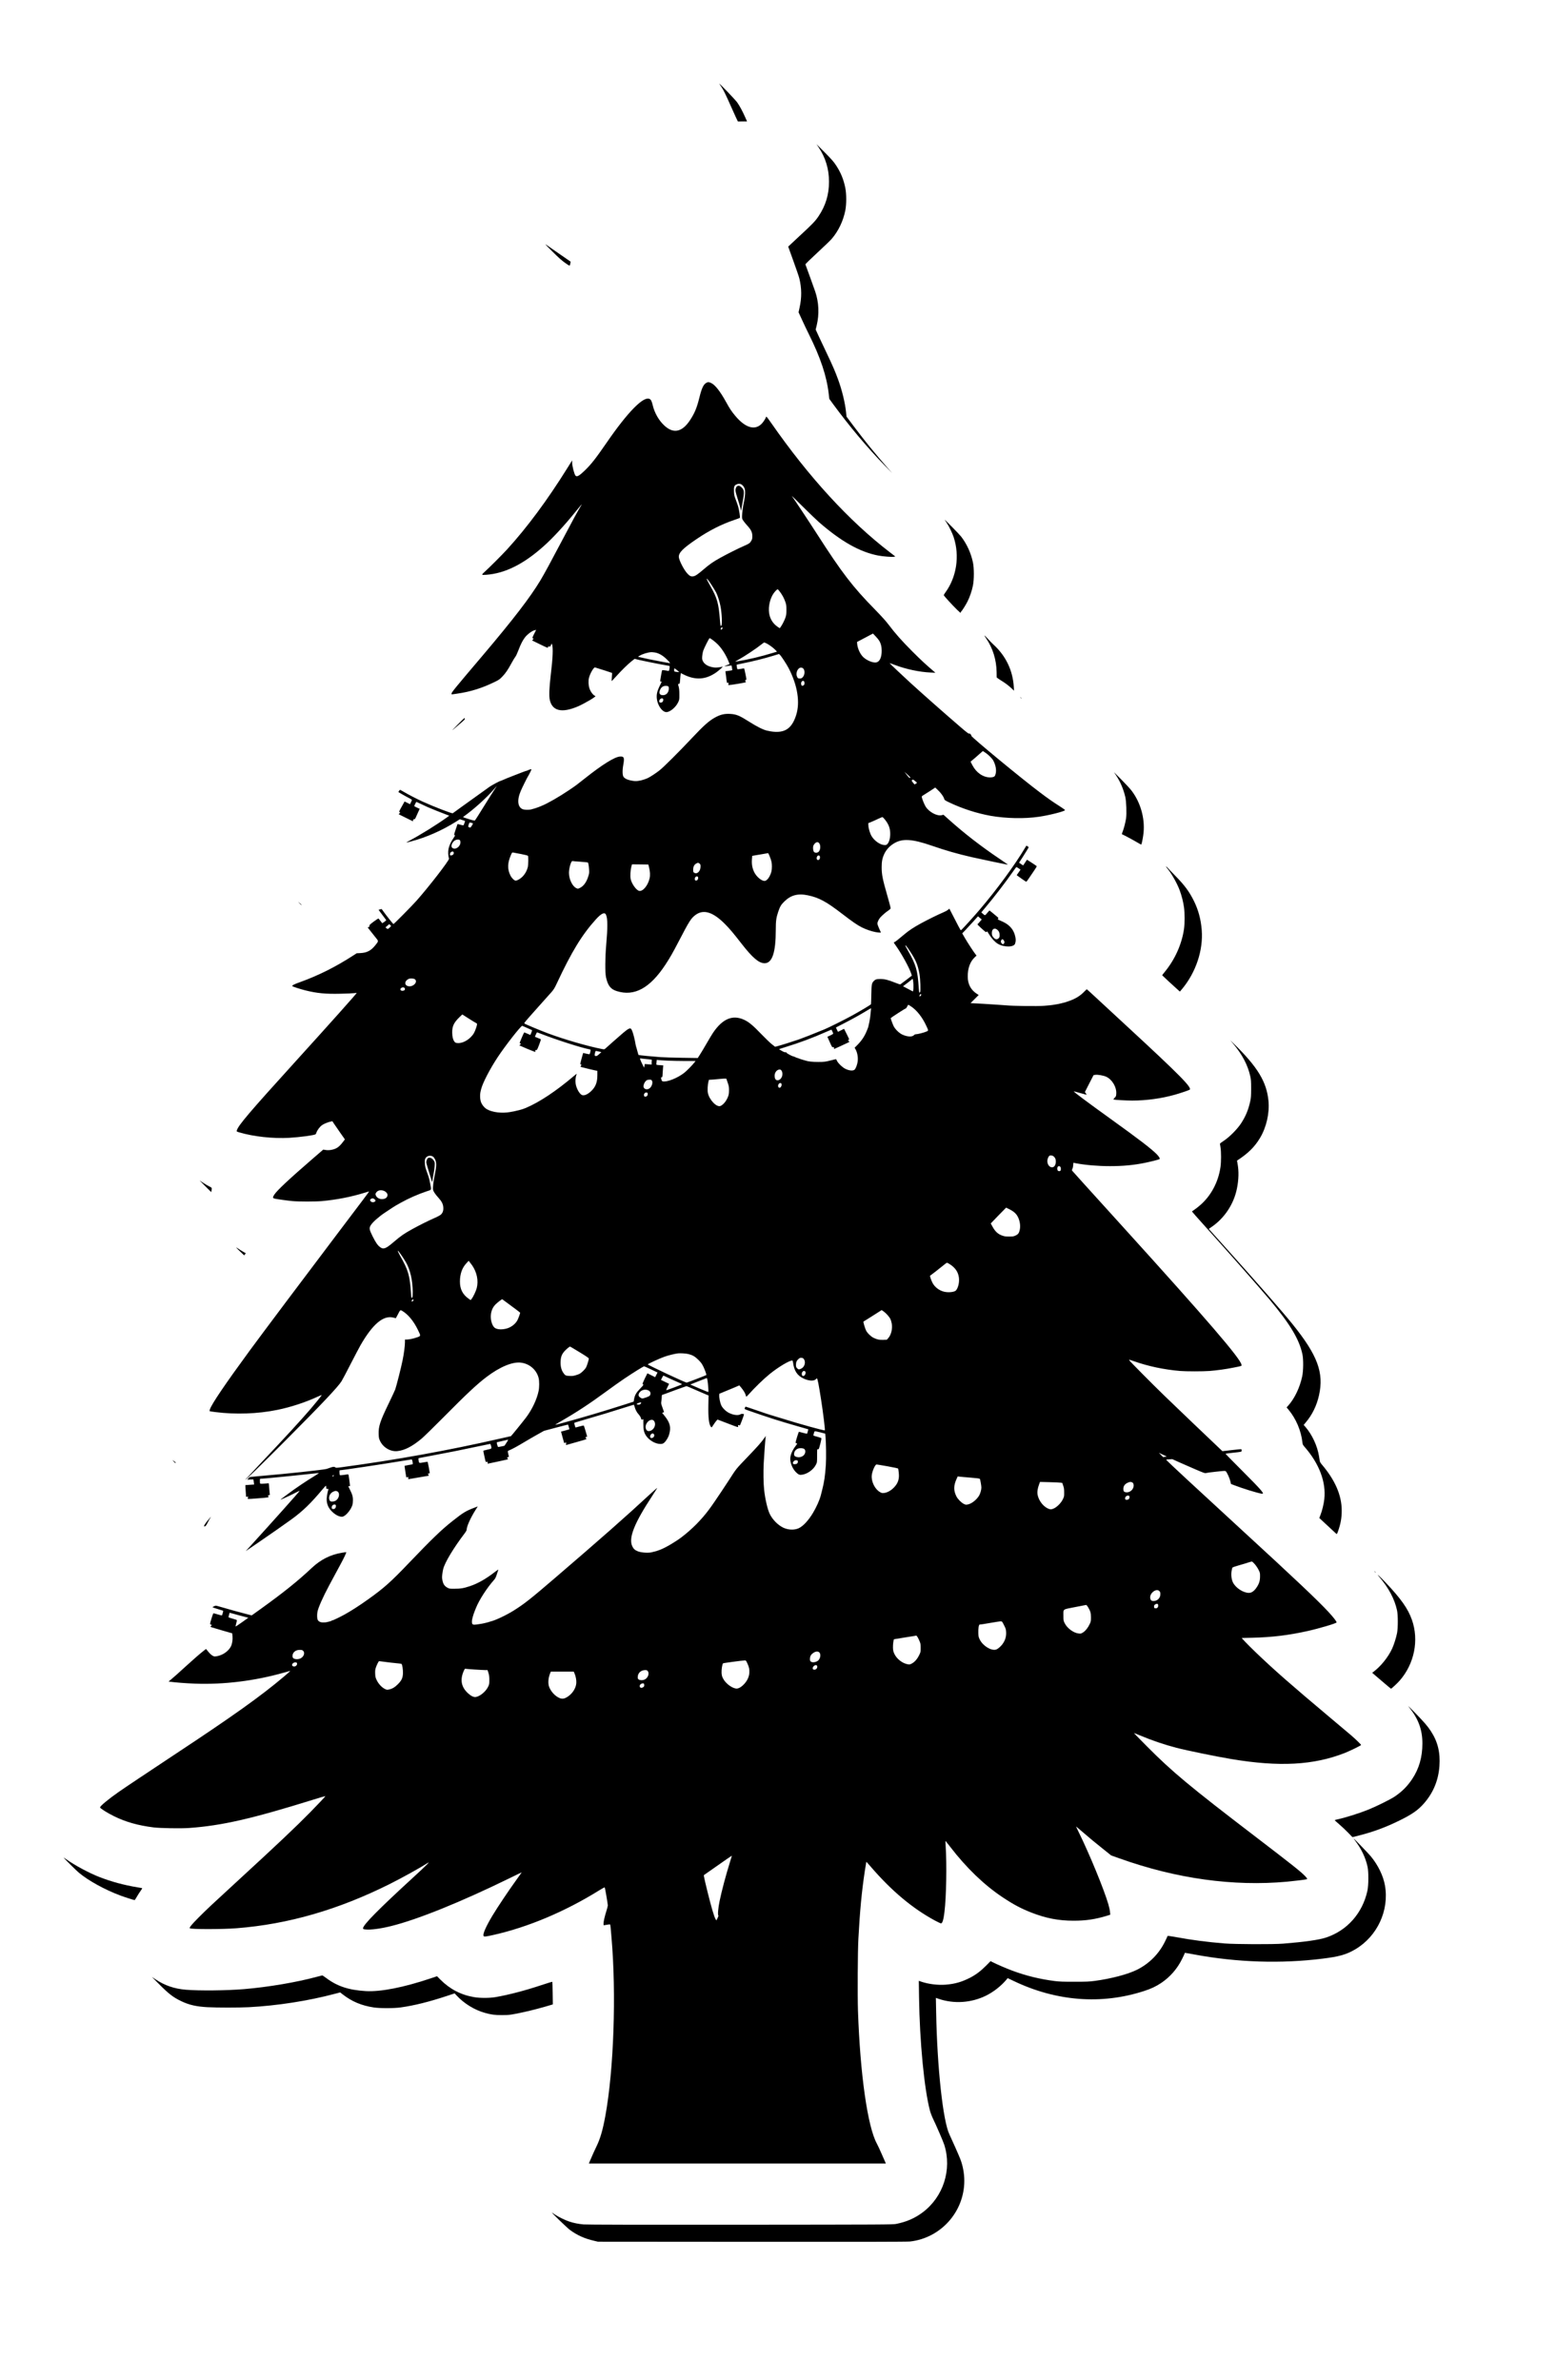 <?xml version="1.0" standalone="no"?>
<!DOCTYPE svg PUBLIC "-//W3C//DTD SVG 20010904//EN"
 "http://www.w3.org/TR/2001/REC-SVG-20010904/DTD/svg10.dtd">
<svg version="1.0" xmlns="http://www.w3.org/2000/svg"
 width="4014pt" height="6135pt" viewBox="0 0 4014 6135"
 preserveAspectRatio="xMidYMid meet">

<g transform="translate(0,6135) scale(0.1,-0.1)"
fill="#000000" stroke="none">
<path d="M18545 59190 c5 -8 24 -37 43 -65 64 -95 108 -182 268 -543 88 -200
164 -363 167 -363 4 1 59 1 122 1 l114 0 -50 113 c-73 163 -141 288 -206 380
-50 69 -481 519 -458 477z"/>
<path d="M21106 57550 c178 -265 266 -559 266 -885 0 -330 -86 -614 -268 -887
-85 -128 -170 -216 -505 -524 -153 -142 -279 -259 -279 -261 0 -2 60 -169 134
-371 73 -202 143 -405 154 -452 61 -253 63 -492 5 -751 l-26 -119 93 -202 c51
-112 126 -269 167 -351 307 -616 464 -1087 518 -1551 l15 -128 92 -127 c419
-572 907 -1153 1342 -1596 l187 -190 -137 155 c-293 333 -567 670 -851 1048
l-190 253 -12 117 c-25 244 -106 574 -210 855 -74 200 -138 349 -278 642 -69
143 -163 343 -210 445 l-85 185 26 105 c70 290 57 597 -38 875 -25 75 -221
618 -253 701 -2 6 135 140 305 297 170 157 338 318 372 358 174 202 297 459
352 732 32 161 32 424 0 585 -45 221 -119 401 -244 589 -57 86 -115 151 -285
323 l-214 215 57 -85z"/>
<path d="M14240 54867 c163 -162 243 -233 330 -294 125 -88 121 -88 134 -8 l7
40 -268 185 c-147 102 -301 209 -343 238 -68 49 -55 33 140 -161z"/>
<path d="M18210 51482 c-73 -39 -120 -137 -180 -382 -66 -266 -121 -398 -240
-580 -208 -315 -434 -359 -672 -131 -137 130 -244 320 -289 510 -27 111 -45
148 -82 167 -154 80 -560 -331 -1107 -1126 -289 -419 -397 -556 -567 -721
-138 -134 -202 -170 -236 -130 -33 37 -87 248 -87 340 l0 54 -125 -201 c-515
-826 -1041 -1535 -1555 -2097 -132 -144 -461 -473 -584 -583 -81 -73 -77 -78
54 -68 480 36 957 273 1472 733 237 211 535 533 820 885 146 181 184 224 156
178 -106 -175 -234 -411 -523 -960 -260 -494 -436 -819 -533 -980 -263 -438
-698 -1004 -1490 -1939 -736 -867 -802 -949 -802 -983 0 -22 -14 -22 155 3
338 49 635 142 960 301 107 52 128 67 194 136 86 89 144 175 243 357 39 71 82
142 95 156 14 15 49 91 79 170 61 160 106 247 167 328 65 84 187 173 256 187
l33 7 -52 -103 c-40 -80 -49 -105 -38 -111 7 -5 17 -9 22 -9 5 0 -1 -11 -14
-25 l-23 -24 204 -100 c200 -97 204 -99 207 -74 3 21 7 23 31 18 25 -5 29 -2
45 37 17 42 18 43 27 18 32 -79 21 -353 -32 -785 -39 -327 -48 -544 -25 -647
63 -284 306 -343 712 -173 175 74 496 263 463 273 -54 17 -121 104 -153 197
-26 77 -32 198 -12 273 29 113 124 277 156 267 127 -38 436 -137 439 -141 2
-2 0 -51 -5 -109 -5 -58 -7 -104 -4 -103 3 2 53 55 110 118 147 163 308 320
401 394 l80 63 97 -24 c115 -28 604 -126 713 -143 42 -7 82 -15 88 -19 8 -5 8
-24 0 -69 -10 -56 -13 -61 -33 -57 -75 16 -150 25 -156 18 -6 -7 -50 -253 -50
-280 0 -7 9 -13 21 -13 11 0 19 -3 17 -7 -100 -196 -128 -279 -128 -378 0
-205 146 -423 269 -400 98 18 228 133 284 252 31 66 32 71 31 203 0 94 -5 154
-17 196 -21 76 -21 74 2 74 24 0 28 13 36 125 3 50 9 104 12 122 l5 32 72 -36
c302 -152 573 -135 842 55 78 56 189 157 161 148 -51 -16 -157 -28 -206 -23
-146 16 -254 74 -298 160 -23 46 -25 59 -20 132 3 44 15 107 26 140 26 76 152
325 164 325 24 0 152 -98 218 -167 111 -116 212 -280 278 -450 l20 -52 -77
-30 c-82 -33 -81 -33 63 -12 33 5 61 8 63 7 5 -5 23 -118 19 -122 -2 -3 -43
-10 -91 -16 l-86 -12 5 -30 c3 -17 9 -69 15 -116 20 -161 18 -158 45 -152 23
4 24 2 15 -27 -6 -23 -5 -31 4 -31 59 0 433 63 445 75 2 3 -1 11 -7 17 -18 18
-15 35 7 41 18 4 18 10 -10 147 -16 79 -31 146 -34 149 -3 2 -42 -2 -88 -11
-54 -10 -84 -12 -88 -6 -8 12 -22 109 -17 114 2 2 84 19 182 39 222 44 519
118 740 185 l169 51 25 -23 c35 -33 172 -242 225 -345 230 -446 298 -882 190
-1213 -113 -349 -298 -467 -648 -414 -16 3 -37 7 -45 9 -8 2 -28 7 -45 9 -95
17 -263 99 -468 230 -252 160 -331 193 -489 203 -144 9 -252 -15 -386 -88
-159 -85 -298 -209 -613 -544 -315 -336 -718 -738 -825 -822 -98 -77 -246
-174 -309 -202 -51 -23 -139 -52 -170 -58 -16 -2 -50 -8 -75 -13 -53 -10 -110
-6 -205 15 -81 18 -139 48 -169 88 -31 42 -34 169 -6 320 32 177 17 213 -88
205 -138 -10 -459 -210 -902 -562 -226 -179 -218 -174 -410 -304 -258 -174
-563 -349 -710 -406 -25 -10 -58 -24 -75 -31 -34 -15 -152 -52 -199 -62 -56
-11 -160 -9 -201 4 -139 47 -163 232 -60 473 35 83 170 355 185 375 18 24 90
167 90 180 0 11 -9 10 -50 -4 -28 -10 -53 -21 -57 -24 -3 -4 -12 -7 -20 -7
-14 0 -79 -24 -353 -132 -164 -64 -187 -73 -262 -107 -26 -11 -50 -21 -53 -21
-20 0 -224 -109 -288 -154 -129 -91 -447 -319 -698 -501 -129 -95 -240 -175
-247 -179 -19 -12 -505 176 -777 301 -163 75 -375 185 -491 254 -45 27 -86 49
-91 49 -5 0 -16 -13 -26 -29 l-17 -29 112 -65 c62 -35 141 -79 176 -96 34 -17
62 -36 62 -41 0 -6 -11 -33 -25 -60 l-25 -50 -70 35 -69 35 -24 -43 c-68 -118
-117 -210 -117 -217 0 -4 7 -11 16 -14 15 -6 14 -9 -6 -31 l-22 -24 183 -91
184 -91 5 28 c4 21 10 27 26 25 17 -2 26 9 47 55 14 32 41 93 61 136 l36 78
-70 31 c-38 17 -70 35 -70 40 0 10 49 108 54 108 2 0 57 -25 122 -56 65 -30
142 -66 171 -80 53 -25 406 -166 502 -201 l53 -20 -48 -35 c-284 -204 -705
-465 -996 -618 -37 -19 -65 -36 -63 -38 2 -2 57 11 122 28 398 106 798 282
1161 511 l97 61 68 -22 c37 -11 67 -22 67 -24 0 -10 -34 -103 -40 -109 -4 -5
-40 1 -80 13 -39 12 -73 20 -75 18 -1 -2 -23 -65 -48 -142 -43 -130 -45 -138
-27 -143 17 -5 14 -13 -32 -81 -129 -191 -161 -342 -113 -527 11 -40 -522
-729 -839 -1085 -126 -142 -580 -600 -593 -600 -9 1 -170 203 -252 316 l-52
72 -39 -10 -40 -10 37 -52 c20 -28 66 -89 101 -135 35 -45 62 -84 60 -85 -2
-1 -25 -19 -51 -40 -27 -21 -52 -35 -56 -30 -4 5 -24 32 -46 59 -21 28 -42 54
-46 58 -4 5 -59 -31 -124 -79 -100 -75 -116 -91 -111 -110 5 -18 1 -24 -20
-31 l-26 -9 58 -74 c32 -41 93 -119 137 -173 93 -113 93 -101 -2 -219 -107
-133 -211 -187 -376 -196 l-100 -5 -85 -55 c-452 -293 -894 -515 -1370 -687
-167 -60 -221 -88 -202 -107 14 -13 213 -77 333 -107 302 -75 520 -96 908 -87
157 3 315 10 351 15 36 5 66 8 67 7 8 -7 -697 -796 -1578 -1767 -1197 -1319
-1483 -1655 -1514 -1781 -7 -26 -5 -27 65 -48 365 -109 873 -164 1290 -140
262 15 645 66 676 91 6 5 16 26 23 47 20 58 82 143 137 184 48 37 149 79 231
97 l42 9 37 -57 c20 -31 93 -136 161 -234 l125 -178 -58 -75 c-96 -126 -168
-173 -301 -196 -50 -8 -90 -9 -136 -2 l-64 10 -294 -254 c-585 -506 -895 -796
-967 -906 -47 -72 -44 -92 16 -105 78 -16 317 -49 452 -62 159 -15 597 -15
760 0 380 35 746 106 1099 215 63 20 116 34 117 33 3 -3 -158 -218 -835 -1112
-767 -1013 -1961 -2604 -2247 -2995 -626 -854 -974 -1367 -1021 -1506 -8 -25
-13 -47 -10 -50 3 -3 72 -14 153 -24 520 -66 1086 -46 1589 56 355 72 734 197
1058 347 68 32 94 41 88 29 -13 -24 -178 -228 -285 -352 -265 -307 -628 -703
-1215 -1324 -223 -236 -424 -450 -446 -475 -123 -141 384 351 1015 986 937
940 1357 1385 1446 1530 26 43 134 247 239 453 106 206 218 420 250 475 314
545 589 776 844 711 34 -9 64 -16 66 -16 1 0 24 42 50 93 64 126 64 126 117
94 151 -90 295 -265 404 -492 75 -155 75 -152 -17 -186 -91 -33 -211 -59 -274
-59 l-45 0 0 -68 c0 -95 -25 -291 -61 -467 -35 -176 -160 -669 -190 -752 -12
-32 -88 -195 -169 -363 -221 -455 -265 -591 -258 -791 4 -92 8 -113 36 -172
79 -169 269 -282 445 -263 190 20 383 119 627 322 58 49 305 290 550 537 616
622 875 864 1125 1054 343 259 662 392 879 368 223 -25 405 -179 461 -391 21
-77 21 -247 0 -343 -46 -218 -167 -473 -322 -680 -69 -92 -384 -481 -390 -481
-2 0 -140 -31 -306 -69 -1299 -298 -2687 -548 -4050 -731 -142 -19 -159 -19
-173 -5 -21 20 -58 19 -124 -6 -30 -11 -75 -26 -100 -34 -76 -23 -1044 -127
-1680 -180 -167 -14 -307 -29 -310 -33 -3 -4 -16 -20 -30 -36 l-25 -29 78 5
c43 3 79 2 81 -1 2 -3 6 -33 10 -67 l7 -61 -113 -7 c-61 -4 -112 -8 -113 -9
-1 -1 4 -69 9 -152 l11 -150 28 3 c30 4 31 3 17 -32 -12 -32 -21 -31 237 -11
303 24 304 24 293 45 -16 30 -12 40 16 40 19 0 24 4 21 18 -3 9 -8 60 -12 112
-3 52 -8 113 -11 135 l-6 41 -100 -9 c-55 -5 -106 -6 -114 -3 -10 4 -14 23
-14 66 0 33 2 60 5 60 59 0 849 77 1238 121 148 16 273 29 278 27 4 -2 -47
-36 -114 -77 -206 -124 -483 -311 -677 -456 -210 -156 -215 -160 -180 -147 63
24 304 138 388 183 51 27 90 43 85 35 -17 -31 -716 -813 -1248 -1397 l-140
-153 110 75 c61 42 169 116 240 164 290 198 632 437 835 584 282 205 494 409
798 773 44 53 83 94 86 90 3 -3 6 -23 6 -44 0 -36 2 -38 31 -38 26 0 30 -3 24
-17 -15 -41 -35 -143 -41 -213 -8 -88 12 -179 53 -250 63 -107 190 -209 289
-231 47 -11 59 -10 94 6 61 27 153 132 197 222 33 69 38 89 41 169 5 106 -11
165 -78 298 -22 43 -40 80 -40 82 0 1 10 4 23 6 l22 3 -19 152 c-19 143 -21
152 -41 148 -54 -11 -197 -27 -201 -22 -12 12 -17 127 -5 127 54 0 1105 157
1573 235 147 25 273 45 280 45 18 0 40 -120 24 -126 -6 -2 -54 -11 -106 -19
-52 -9 -97 -18 -99 -20 -2 -3 7 -70 20 -151 l23 -146 29 5 c27 4 29 2 23 -25
-3 -15 -2 -28 2 -28 4 0 122 20 262 45 140 25 258 45 263 45 4 0 1 10 -8 23
-17 26 -12 37 17 37 10 0 18 3 18 8 0 18 -50 286 -54 290 -3 2 -45 -3 -93 -12
-134 -24 -129 -26 -140 44 -9 57 -8 61 11 65 12 3 167 32 346 66 398 74 780
150 1175 235 164 35 304 64 311 64 6 0 17 -20 23 -44 20 -81 22 -79 -90 -103
-56 -13 -104 -25 -106 -27 -5 -4 11 -85 42 -223 16 -71 17 -72 45 -67 25 6 27
4 23 -20 -3 -14 -1 -26 3 -26 5 0 125 25 266 56 l257 57 -15 22 c-16 24 -10
35 18 35 22 0 22 -1 3 75 -20 83 -20 83 28 102 70 28 203 100 382 208 94 56
247 145 340 197 l170 95 309 82 c169 45 309 81 311 79 5 -6 36 -120 33 -123
-2 -1 -50 -15 -108 -30 l-106 -28 39 -146 c22 -80 40 -147 42 -149 1 -1 14 2
29 8 27 10 27 10 20 -27 -6 -31 -4 -35 9 -30 9 3 126 36 259 73 134 37 247 71
252 75 6 5 2 17 -9 29 -17 19 -17 20 8 29 l25 10 -40 138 c-22 76 -44 141 -47
145 -4 4 -54 -6 -111 -22 -57 -16 -104 -29 -105 -27 -1 1 -9 28 -18 60 -16 57
-16 58 6 67 12 5 140 43 284 85 315 90 672 199 989 300 128 41 237 75 242 75
5 0 15 -21 21 -47 20 -78 57 -149 104 -200 24 -26 50 -66 57 -88 17 -55 18
-55 43 -46 l23 9 0 -127 c0 -143 16 -215 66 -294 78 -122 242 -218 371 -218
48 0 65 5 94 27 49 37 110 136 133 214 54 187 26 304 -117 483 l-63 77 25 10
25 9 -40 113 c-38 105 -40 115 -30 167 5 30 10 79 10 108 0 53 4 60 42 67 7 2
27 8 43 15 69 28 544 201 553 201 5 0 110 -44 233 -98 123 -54 249 -109 280
-121 l56 -22 -5 -248 c-6 -323 14 -497 66 -561 17 -22 18 -22 65 52 26 40 60
87 76 105 l29 31 243 -93 c317 -121 293 -114 287 -76 -4 28 -2 31 16 25 12 -3
25 -7 29 -8 8 -1 107 263 107 284 0 16 -63 20 -87 5 -59 -39 -194 -22 -307 38
-78 41 -162 125 -193 194 -28 60 -56 204 -51 260 l3 36 210 87 c116 47 231 96
257 108 l48 21 44 -52 c56 -67 103 -140 116 -186 7 -20 13 -42 16 -50 3 -8 22
7 51 40 165 186 402 416 562 545 217 175 499 344 575 344 10 0 16 -17 21 -52
27 -213 108 -336 269 -412 132 -63 268 -72 317 -20 12 13 25 24 29 24 16 0 48
-161 109 -555 53 -340 105 -770 96 -785 -9 -15 -666 167 -1102 305 -166 52
-307 95 -312 95 -6 0 -147 47 -314 105 -167 58 -308 105 -313 105 -5 0 -15
-14 -21 -31 -13 -34 -22 -29 127 -81 498 -174 778 -263 1235 -393 148 -42 270
-77 272 -78 3 -4 -25 -108 -31 -114 -2 -2 -49 7 -103 22 -54 15 -102 28 -106
28 -8 2 -86 -251 -87 -279 0 -7 11 -15 25 -18 24 -6 24 -6 -26 -72 -99 -132
-147 -263 -134 -367 14 -115 73 -237 151 -312 61 -60 92 -71 165 -57 137 25
283 134 344 257 30 60 30 61 30 231 0 169 0 170 21 166 19 -3 24 3 37 50 38
130 59 230 51 238 -5 4 -51 20 -103 34 -51 14 -96 27 -98 30 -9 9 19 107 32
112 7 3 71 -10 142 -28 l128 -34 7 -74 c15 -179 20 -552 9 -728 -18 -278 -43
-451 -97 -657 -14 -55 -29 -113 -33 -130 -32 -125 -115 -310 -207 -462 -116
-191 -249 -333 -361 -386 -116 -54 -277 -47 -407 17 -136 68 -270 205 -340
348 -58 117 -119 378 -146 623 -18 163 -23 465 -11 685 12 213 35 545 47 650
l6 55 -50 -70 c-68 -97 -172 -214 -413 -465 -315 -329 -289 -297 -484 -600
-63 -99 -308 -466 -370 -555 -81 -118 -88 -127 -149 -210 -193 -260 -437 -506
-705 -710 -165 -125 -421 -275 -556 -325 -71 -27 -117 -42 -142 -46 -15 -2
-35 -7 -43 -10 -83 -31 -282 -22 -383 16 -76 29 -114 63 -146 130 -101 214 47
589 514 1300 66 102 124 193 128 203 3 9 -82 -65 -191 -165 -601 -558 -1269
-1146 -2439 -2150 -625 -537 -798 -674 -1068 -843 -190 -119 -479 -256 -594
-281 -14 -3 -28 -7 -33 -10 -10 -7 -160 -44 -203 -50 -126 -20 -154 -24 -186
-24 -50 0 -64 20 -63 89 1 48 38 180 74 266 4 11 18 45 30 75 83 207 284 519
465 722 33 37 49 68 74 148 18 56 35 108 38 117 3 8 -34 -16 -83 -54 -229
-179 -446 -303 -649 -370 -167 -55 -238 -67 -410 -67 -116 0 -123 1 -175 30
-85 48 -118 112 -134 256 -3 27 16 169 30 223 43 170 264 538 552 918 29 37
52 78 52 90 0 85 96 301 223 504 l64 101 -66 -25 c-241 -91 -302 -127 -586
-352 -284 -224 -526 -457 -1118 -1076 -471 -493 -643 -647 -1052 -939 -225
-161 -446 -303 -611 -394 -128 -70 -298 -152 -317 -152 -7 0 -17 -4 -22 -9 -9
-9 -34 -16 -125 -37 -14 -4 -53 -6 -87 -6 -72 -1 -120 22 -143 68 -16 32 -19
132 -6 204 18 103 142 384 301 680 31 58 77 143 102 190 25 47 60 112 78 145
18 33 66 123 108 200 91 167 161 315 153 322 -3 3 -51 -2 -106 -12 -302 -50
-551 -175 -784 -394 -360 -339 -734 -638 -1314 -1055 l-233 -167 -157 41
c-186 48 -436 117 -619 171 -72 22 -139 39 -147 39 -19 0 -86 -31 -86 -40 0
-4 59 -24 131 -46 71 -21 134 -41 140 -44 5 -4 3 -26 -7 -56 -9 -27 -17 -54
-19 -61 -3 -8 -37 -1 -112 22 -59 19 -111 31 -114 27 -4 -4 -26 -67 -49 -141
-42 -136 -42 -150 -2 -151 18 0 15 -14 -9 -36 -20 -18 -20 -18 28 -35 26 -9
154 -47 284 -84 l236 -68 7 -71 c8 -98 -7 -196 -40 -264 -59 -122 -211 -229
-360 -254 -69 -11 -72 -11 -117 15 -41 24 -83 67 -145 147 l-20 24 -55 -42
c-92 -71 -283 -237 -462 -401 -197 -181 -318 -288 -394 -351 l-55 -45 48 -7
c127 -18 414 -40 635 -48 744 -27 1534 70 2280 281 95 28 175 48 177 47 1 -2
-74 -69 -169 -149 -594 -502 -1306 -1010 -2788 -1989 -735 -486 -1320 -877
-1474 -985 -273 -192 -475 -361 -475 -396 0 -23 186 -141 355 -224 304 -150
620 -240 1025 -291 171 -21 701 -30 912 -15 850 61 1612 235 3216 734 166 52
302 92 302 89 0 -9 -177 -198 -390 -415 -360 -367 -865 -845 -1820 -1722 -726
-667 -842 -775 -1065 -999 -175 -176 -239 -255 -222 -272 28 -28 841 -28 1205
1 1333 104 2620 476 3952 1141 316 158 795 424 979 543 75 49 -36 -62 -367
-366 -898 -823 -1302 -1232 -1302 -1318 0 -21 6 -24 57 -31 128 -16 384 17
663 86 685 169 1798 619 3058 1235 171 85 312 152 312 150 0 -2 -66 -95 -147
-207 -188 -259 -480 -696 -606 -906 -162 -270 -247 -460 -233 -518 9 -34 35
-32 266 20 889 201 1841 602 2715 1146 88 55 142 83 146 76 9 -14 79 -428 79
-463 0 -15 -16 -76 -35 -137 -48 -155 -75 -273 -75 -328 0 -27 2 -48 4 -48 2
0 39 7 82 15 55 10 80 12 85 4 3 -6 9 -43 12 -82 4 -40 13 -148 21 -242 128
-1462 60 -3425 -159 -4615 -69 -371 -130 -580 -230 -785 -60 -124 -84 -179
-161 -357 l-33 -78 3828 0 3829 0 -98 224 c-53 123 -113 252 -133 287 -239
434 -432 1785 -488 3429 -13 383 -7 1540 11 1855 38 713 86 1217 165 1742 20
131 38 239 39 241 2 1 53 -55 113 -125 536 -624 1077 -1077 1660 -1392 73 -39
142 -71 153 -71 36 0 65 94 89 295 48 393 62 1227 31 1694 -5 74 -8 136 -7
138 2 1 58 -68 125 -155 416 -541 873 -981 1347 -1297 284 -189 479 -293 754
-400 368 -143 693 -206 1076 -206 316 -1 568 37 864 128 l84 26 -6 71 c-3 39
-22 127 -42 196 -112 384 -484 1290 -764 1860 -39 80 -71 146 -71 148 0 2 62
-50 138 -115 210 -181 358 -305 573 -475 l195 -156 210 -75 c1469 -525 2935
-729 4329 -602 179 17 468 52 498 61 27 8 21 21 -35 81 -110 116 -327 288
-1288 1023 -1685 1288 -2139 1666 -2782 2314 -191 192 -346 351 -345 352 2 2
68 -24 147 -57 320 -134 636 -241 950 -323 255 -67 1034 -227 1415 -290 1237
-207 2120 -159 2925 157 132 52 420 193 420 206 0 11 -139 147 -250 243 -47
40 -283 239 -525 442 -1039 873 -1451 1234 -1935 1697 -113 108 -242 237 -287
286 l-82 90 272 6 c507 12 933 63 1423 172 298 66 743 198 751 222 7 20 -78
131 -210 273 -271 293 -861 851 -2232 2110 -1126 1034 -1904 1756 -1943 1802
-11 14 -2 16 70 20 l81 5 176 -80 c97 -43 285 -126 419 -183 222 -95 246 -104
275 -95 18 6 135 22 262 35 214 23 231 24 248 9 29 -27 96 -172 115 -252 l18
-74 74 -29 c226 -87 583 -198 718 -222 88 -15 3 85 -500 588 -241 241 -437
441 -434 443 2 2 86 13 187 24 240 26 229 23 229 59 0 16 -3 31 -8 33 -4 3
-115 -7 -247 -23 l-240 -28 -45 43 c-204 191 -1214 1157 -1445 1381 -334 324
-899 894 -914 922 -9 17 8 13 117 -25 375 -132 777 -217 1192 -253 150 -13
601 -13 766 0 195 16 420 47 614 86 227 45 213 40 206 76 -33 167 -876 1147
-3025 3518 -1038 1145 -1326 1464 -1338 1480 -10 14 -9 24 4 51 10 19 19 61
21 95 l4 61 70 -14 c247 -46 564 -73 874 -73 337 0 616 26 907 86 152 31 359
84 371 95 16 14 -15 67 -71 124 -135 138 -459 387 -1173 900 -599 431 -976
712 -967 721 2 3 75 -16 161 -41 87 -25 162 -45 167 -45 6 0 -2 15 -16 34
l-26 35 111 218 112 218 45 8 c58 10 210 -16 280 -48 153 -69 271 -266 261
-435 -3 -65 -6 -72 -43 -110 -28 -28 -34 -41 -24 -44 27 -9 333 -26 478 -26
365 0 753 53 1101 151 141 40 352 111 379 128 74 47 -247 373 -1604 1626 -297
274 -652 603 -788 729 -136 127 -252 232 -256 234 -5 2 -37 -27 -72 -64 -97
-101 -213 -174 -369 -231 -72 -27 -144 -49 -172 -54 -4 0 -31 -7 -60 -15 -29
-8 -82 -19 -118 -24 -36 -5 -76 -12 -90 -15 -30 -5 -105 -13 -220 -22 -173
-14 -803 -6 -985 12 -22 2 -85 6 -140 10 -55 3 -120 7 -145 10 -85 7 -211 15
-313 20 -56 2 -150 7 -209 11 l-107 6 106 105 105 105 -33 20 c-165 100 -250
253 -250 453 -1 218 62 390 185 503 l42 39 -23 29 c-45 55 -211 309 -278 426
l-68 118 79 82 c44 46 135 145 203 220 l124 138 48 -41 49 -41 -51 -59 c-28
-33 -55 -61 -60 -64 -4 -3 36 -45 89 -93 134 -120 129 -117 147 -102 9 7 17
11 18 9 2 -2 25 -39 52 -83 60 -98 147 -191 217 -233 156 -95 417 -94 447 1
20 64 22 103 7 176 -37 178 -137 301 -316 387 -58 28 -113 53 -123 56 -15 6
-15 10 -5 26 10 17 8 23 -18 44 -141 118 -200 167 -204 167 -3 0 -29 -29 -59
-65 -58 -70 -56 -70 -115 -17 l-37 33 98 117 c228 269 550 690 718 934 44 65
84 117 88 118 4 0 30 -15 57 -33 l50 -34 -49 -71 -50 -72 32 -23 c86 -64 208
-147 215 -147 4 1 25 26 46 58 21 31 81 119 133 195 52 75 93 142 91 147 -2 6
-59 46 -128 90 l-124 79 -49 -74 -49 -74 -53 35 -53 36 82 126 c90 139 166
264 166 275 0 3 -14 13 -30 22 l-30 16 -28 -47 c-263 -444 -736 -1089 -1178
-1606 -136 -160 -423 -477 -463 -513 -28 -24 -7 -56 -181 281 l-135 261 -37
-31 c-20 -17 -74 -46 -120 -65 -118 -49 -397 -186 -573 -282 -191 -104 -316
-187 -430 -284 -156 -132 -234 -193 -255 -200 -25 -8 -28 -2 40 -98 146 -207
336 -552 388 -705 l20 -61 -141 -109 c-78 -60 -148 -112 -155 -116 -6 -4 -67
15 -135 43 -173 70 -273 95 -382 95 -96 0 -130 -11 -172 -56 -49 -52 -55 -87
-60 -343 -2 -132 -6 -245 -8 -251 -4 -14 -279 -178 -500 -299 -186 -102 -596
-307 -705 -351 -294 -121 -518 -209 -655 -258 -158 -55 -461 -150 -561 -176
l-52 -13 -83 65 c-46 36 -165 150 -264 253 -222 232 -331 323 -455 379 -295
134 -553 25 -799 -339 -26 -38 -100 -161 -163 -271 -64 -111 -142 -241 -173
-289 l-56 -88 -407 6 c-224 3 -474 11 -557 17 -194 14 -558 49 -563 55 -2 2
-17 50 -32 107 -15 57 -30 110 -34 118 -3 8 -7 29 -10 45 -17 110 -59 281 -84
340 -51 126 -53 125 -492 -263 -96 -86 -187 -166 -202 -180 -26 -24 -29 -24
-90 -13 -369 72 -972 247 -1403 408 -210 79 -581 235 -597 251 -11 11 8 33
386 457 138 154 280 314 317 355 52 60 79 102 129 210 385 825 653 1264 1014
1663 143 157 228 194 261 113 42 -99 43 -318 4 -766 -29 -330 -32 -719 -6
-839 47 -217 118 -309 277 -359 454 -144 856 75 1256 683 117 178 188 303 340
595 274 528 320 601 436 686 206 151 449 76 758 -235 122 -123 213 -231 423
-501 285 -367 451 -509 597 -510 198 0 290 274 290 861 0 229 11 311 62 463
46 136 73 184 157 266 167 166 351 215 608 161 285 -59 477 -163 888 -480 260
-200 391 -291 505 -347 104 -52 243 -100 347 -120 70 -13 143 -19 143 -10 0 1
-20 46 -45 99 -25 54 -45 111 -45 130 0 41 39 121 83 167 36 39 141 130 164
144 9 5 23 14 32 22 9 7 27 22 40 32 24 19 25 20 12 78 -7 33 -42 158 -76 279
-122 423 -145 540 -145 733 0 151 18 239 72 350 47 97 130 188 227 250 224
145 474 132 1006 -52 343 -119 649 -207 1017 -291 195 -45 913 -195 932 -195
5 0 -89 67 -210 148 -495 334 -905 652 -1315 1018 l-136 122 -41 -11 c-119
-32 -328 78 -417 218 -32 50 -87 184 -99 240 -6 28 -3 32 51 64 32 19 111 70
176 112 l118 78 69 -66 c77 -72 144 -164 161 -223 11 -36 18 -41 138 -98 329
-157 712 -280 1061 -342 395 -69 872 -79 1245 -24 268 39 662 139 672 171 2 6
-58 50 -134 98 -187 119 -295 195 -507 354 -480 360 -1794 1445 -1775 1465 5
6 -2 21 -18 38 -20 21 -30 25 -39 17 -10 -8 -65 34 -231 177 -446 384 -976
853 -1283 1133 -200 183 -540 504 -537 508 2 1 70 -22 151 -53 278 -105 626
-178 903 -190 l128 -6 -45 39 c-208 178 -330 291 -551 512 -270 271 -440 463
-610 688 -73 97 -178 212 -354 393 -575 586 -846 939 -1489 1940 -227 353
-595 908 -650 980 -19 25 104 -93 272 -261 169 -168 359 -351 422 -406 572
-499 1052 -771 1531 -864 121 -23 359 -42 407 -31 l34 7 -143 110 c-1046 802
-2089 1939 -3058 3333 -62 89 -117 162 -121 162 -5 0 -12 -10 -16 -22 -3 -13
-26 -53 -51 -90 -174 -264 -449 -214 -738 133 -98 117 -143 186 -232 348 -152
277 -286 449 -388 497 -60 29 -80 30 -125 6z m900 -2617 c35 -18 73 -67 89
-114 18 -56 13 -182 -13 -304 -32 -147 -56 -321 -56 -406 0 -66 2 -72 44 -129
24 -33 71 -90 105 -126 86 -96 116 -161 116 -256 0 -64 -4 -82 -28 -122 -34
-59 -56 -74 -192 -133 -141 -61 -428 -205 -603 -302 -180 -99 -285 -172 -434
-301 -157 -134 -215 -173 -271 -179 -55 -7 -89 10 -148 74 -89 94 -219 351
-219 431 0 110 108 218 455 454 326 222 648 385 975 495 74 25 139 49 144 54
11 9 -19 207 -44 292 -10 34 -37 112 -60 172 -37 94 -44 124 -48 206 -6 127 6
165 62 190 50 23 88 24 126 4z m-777 -2577 c52 -79 111 -175 130 -213 40 -81
89 -233 111 -350 36 -183 48 -464 23 -500 -8 -10 -17 -14 -20 -8 -4 6 -11 73
-17 149 -33 434 -70 565 -249 882 -50 89 -91 166 -91 172 0 28 25 -2 113 -132z
m1771 -189 c64 -85 110 -170 142 -264 25 -71 28 -94 28 -205 0 -111 -3 -134
-27 -205 -27 -76 -86 -191 -127 -245 l-18 -24 -57 38 c-120 83 -196 206 -217
353 -24 167 24 378 116 508 43 60 89 105 107 105 4 0 28 -28 53 -61z m-1479
-929 c9 -14 -13 -50 -30 -50 -18 0 -19 14 -5 41 12 21 25 25 35 9z m4036 -328
c47 -73 69 -160 69 -266 0 -172 -51 -282 -137 -301 -82 -17 -240 46 -335 133
-84 79 -152 229 -161 356 l-2 38 205 108 205 109 63 -66 c35 -36 77 -86 93
-111z m-2898 -78 c67 -34 170 -110 226 -167 l43 -45 -83 -25 c-349 -106 -624
-171 -984 -233 -19 -3 4 14 64 46 167 91 467 291 621 414 25 20 49 36 53 36 4
0 31 -12 60 -26z m-2878 -234 c89 -14 188 -68 277 -150 43 -39 87 -84 98 -100
18 -25 18 -28 3 -24 -10 2 -106 20 -213 39 -187 34 -483 95 -564 116 l-39 11
41 24 c82 49 215 89 307 93 17 0 57 -4 90 -9z m3824 -414 c47 -50 40 -164 -13
-221 -27 -28 -41 -35 -72 -35 -50 0 -60 7 -79 55 -28 66 0 170 58 210 33 23
80 19 106 -9z m-3199 -91 c0 -2 -89 7 -107 11 -19 4 -23 11 -23 43 0 21 3 40
6 44 4 4 124 -90 124 -98z m3218 -237 c7 -7 12 -29 12 -50 0 -29 -6 -41 -26
-55 -35 -22 -58 -7 -62 40 -5 55 44 97 76 65z m-3498 -134 c20 -23 16 -96 -7
-140 -28 -55 -75 -84 -134 -84 -87 0 -113 59 -66 150 30 61 76 90 142 90 35 0
57 -5 65 -16z m-146 -310 c21 -8 21 -53 0 -82 -20 -29 -80 -31 -89 -3 -8 25
12 67 39 79 26 13 30 14 50 6z m8319 -1396 c82 -55 179 -152 207 -208 63 -123
83 -249 56 -344 -15 -49 -22 -59 -51 -72 -19 -8 -58 -14 -87 -14 -184 1 -359
121 -460 316 l-47 90 67 56 c37 30 107 92 157 137 49 44 91 81 93 81 2 0 31
-19 65 -42z m-1936 -641 c-8 -26 -28 -12 -87 65 l-64 83 77 -69 c43 -38 76
-74 74 -79z m131 -95 c23 -19 42 -37 42 -41 0 -3 -14 -14 -32 -24 l-31 -18
-24 28 c-54 65 -58 72 -37 87 21 16 23 15 82 -32z m-10856 -224 c-38 -57 -162
-254 -276 -438 -114 -184 -213 -341 -220 -347 -9 -10 -41 -4 -154 31 -133 40
-162 52 -151 59 258 180 614 500 799 720 35 42 66 77 67 77 2 0 -27 -46 -65
-102z m10069 -761 c100 -125 139 -228 139 -373 0 -109 -27 -209 -69 -256 -25
-28 -34 -32 -78 -31 -106 1 -260 107 -332 228 -42 69 -81 198 -84 278 l-2 58
80 33 c44 18 123 54 175 79 52 25 102 45 110 44 8 -1 35 -28 61 -60z m-10628
-96 c15 -6 13 -13 -18 -63 -35 -55 -37 -56 -65 -46 -35 12 -36 18 -14 82 16
45 17 47 48 40 17 -4 39 -9 49 -13z m-329 -437 c9 -9 16 -32 16 -56 0 -116
-138 -208 -212 -141 -48 43 5 162 87 199 41 18 90 17 109 -2z m9265 -80 c42
-54 35 -171 -14 -220 -31 -31 -94 -33 -120 -4 -20 22 -30 93 -21 144 4 20 22
51 40 71 42 44 85 48 115 9z m-9421 -246 c2 -17 -4 -34 -17 -47 -12 -12 -34
-21 -51 -21 -27 0 -30 3 -30 30 0 64 91 100 98 38z m1731 -32 c105 -20 177
-39 182 -47 14 -23 10 -238 -6 -299 -23 -88 -70 -171 -131 -234 -57 -58 -138
-106 -181 -106 -34 0 -101 66 -134 132 -83 164 -77 328 17 538 24 54 29 59 53
54 14 -3 104 -20 200 -38z m6409 -48 c49 -120 62 -175 62 -273 0 -103 -16
-171 -63 -258 -33 -62 -74 -103 -113 -113 -74 -19 -223 102 -283 230 -47 98
-65 201 -56 319 l7 95 66 12 c37 6 128 21 202 34 74 13 138 24 142 25 3 1 20
-32 36 -71z m1290 0 c17 -17 15 -68 -5 -90 -35 -39 -80 -7 -67 49 10 45 47 66
72 41z m-6166 -151 c103 -8 190 -16 194 -19 11 -12 24 -84 30 -178 6 -85 4
-104 -20 -180 -45 -147 -119 -250 -212 -296 -55 -27 -55 -27 -94 -9 -104 47
-192 231 -192 398 1 123 56 309 90 301 9 -3 101 -10 204 -17z m3072 -48 c23
-18 26 -28 26 -77 0 -123 -92 -209 -168 -156 -19 13 -22 24 -22 77 0 75 28
131 80 158 44 24 51 24 84 -2z m-1302 -94 c28 -110 33 -209 14 -289 -44 -186
-174 -341 -269 -320 -73 16 -192 181 -218 305 -15 68 -7 224 16 312 l18 67
210 -2 211 -3 18 -70z m1266 -268 c5 -42 -23 -79 -56 -75 -21 2 -28 9 -30 31
-5 42 23 79 56 75 21 -2 28 -9 30 -31z m-7943 -1278 c-48 -50 -63 -54 -92 -27
l-25 23 49 42 48 42 25 -24 24 -25 -29 -31z m15655 -65 c44 -37 60 -75 60
-139 0 -46 -4 -60 -25 -80 -36 -37 -83 -34 -122 8 -44 46 -53 69 -53 130 0
101 69 140 140 81z m150 -254 c10 -5 23 -24 29 -41 9 -26 8 -37 -4 -56 -20
-30 -39 -29 -64 3 -25 32 -26 52 -5 82 17 25 19 26 44 12z m-2391 -315 c142
-215 193 -340 236 -575 22 -123 33 -444 15 -465 -7 -8 -16 -13 -20 -10 -4 2
-10 55 -14 117 -27 447 -70 597 -275 958 -39 68 -71 128 -71 132 0 29 34 -13
129 -157z m-12767 -712 c75 -75 -62 -205 -183 -173 -101 27 -92 136 16 186 44
21 140 13 167 -13z m12846 -132 c2 -64 0 -130 -4 -147 l-9 -31 -128 67 -127
67 115 87 c63 48 118 92 121 98 15 24 27 -31 32 -141z m-13127 -81 c11 -6 19
-21 19 -35 0 -28 -26 -45 -68 -45 -55 0 -68 54 -19 78 29 14 44 14 68 2z
m13329 -184 c0 -7 -9 -21 -19 -30 -26 -24 -38 -3 -16 30 16 24 35 25 35 0z
m-261 -300 c143 -95 283 -271 381 -478 71 -151 70 -144 13 -169 -61 -27 -226
-69 -268 -69 -21 0 -39 -8 -55 -25 -46 -49 -174 -42 -300 17 -85 41 -186 141
-225 223 -27 59 -77 196 -72 201 32 29 365 244 378 244 12 0 27 17 44 50 14
28 28 50 31 50 4 0 36 -20 73 -44z m-1034 -68 c-2 -13 -6 -57 -10 -98 -3 -41
-8 -84 -10 -95 -2 -11 -7 -40 -10 -65 -5 -39 -13 -80 -40 -198 -3 -13 -21 -62
-41 -108 -58 -142 -132 -251 -243 -363 l-69 -69 17 -28 c54 -90 77 -218 61
-334 -11 -76 -50 -179 -79 -203 -42 -37 -145 -26 -246 26 -72 38 -174 135
-205 197 -12 25 -23 46 -25 48 -1 1 -55 -11 -120 -28 -154 -40 -186 -44 -340
-44 -150 0 -264 12 -325 34 -14 5 -52 16 -85 25 -33 9 -74 23 -92 31 -17 8
-35 14 -40 14 -5 0 -28 9 -51 20 -22 11 -45 20 -50 20 -25 0 -162 72 -172 90
-8 15 -17 19 -31 15 -12 -4 -45 8 -94 36 -41 24 -73 44 -71 46 2 2 86 28 186
59 318 96 694 236 1014 379 82 36 150 64 151 63 10 -12 45 -90 45 -101 0 -8
-33 -29 -75 -48 l-75 -34 61 -137 c57 -129 63 -137 85 -132 21 5 24 3 24 -20
0 -14 2 -26 4 -26 5 0 272 122 338 155 l58 29 -21 22 -21 22 21 7 c19 6 17 14
-49 146 l-70 139 -78 -39 -79 -39 -27 55 c-15 30 -26 56 -24 58 2 1 91 47 198
102 222 114 396 211 573 317 67 41 125 75 129 75 4 1 5 -9 3 -21z m-10181
-359 c32 -15 32 -27 1 -123 -39 -119 -72 -175 -145 -247 -104 -102 -246 -161
-350 -145 -36 5 -50 13 -68 40 -36 53 -52 122 -54 226 -3 164 43 261 185 398
l75 72 165 -105 c90 -57 176 -110 191 -116z m1321 -129 c66 -29 122 -54 124
-56 2 -2 -34 -102 -45 -122 -1 -1 -36 13 -79 33 -43 19 -80 34 -81 32 -13 -13
-123 -272 -117 -275 33 -11 37 -21 14 -39 l-24 -19 104 -46 c57 -26 150 -64
207 -86 l102 -40 0 28 c0 23 4 27 23 23 20 -4 27 8 75 133 29 75 49 140 45
144 -4 4 -41 20 -80 35 -40 16 -73 29 -73 30 0 8 50 115 54 115 2 0 57 -21
123 -46 393 -153 1014 -351 1217 -390 20 -3 39 -10 41 -15 6 -9 -14 -100 -25
-112 -4 -5 -43 1 -86 12 -43 11 -79 19 -81 17 -1 -1 -20 -67 -41 -147 -35
-133 -37 -144 -20 -147 22 -4 22 -11 3 -39 -15 -21 -14 -22 22 -32 112 -29
286 -71 341 -82 l62 -12 0 -111 c0 -181 -42 -294 -148 -401 -95 -95 -196 -139
-253 -110 -66 35 -142 174 -159 293 -10 74 -2 170 20 227 5 14 7 25 5 25 -2 0
-35 -26 -72 -58 -457 -388 -884 -672 -1238 -822 -91 -39 -225 -74 -400 -105
-214 -39 -463 -9 -601 71 -64 36 -128 114 -154 186 -28 77 -31 199 -6 293 2 6
6 24 10 40 42 166 226 520 431 830 198 299 601 813 629 802 6 -3 65 -29 131
-57z m1869 -611 l39 -11 -58 -52 c-47 -42 -64 -51 -87 -48 -32 5 -34 18 -17
88 12 46 12 46 48 39 20 -3 54 -11 75 -16z m1209 -190 c112 -10 137 -15 132
-26 -3 -8 -5 -37 -5 -65 l0 -50 -89 7 -88 7 -9 -48 -9 -48 -47 95 c-26 51 -50
107 -54 123 -6 24 -4 27 12 23 11 -3 81 -11 157 -18z m527 -39 c107 -5 316
-10 463 -10 l269 0 -33 -42 c-53 -68 -199 -216 -261 -264 -176 -137 -449 -244
-555 -218 -15 4 -24 18 -32 49 -14 56 -14 55 8 55 17 0 20 11 25 118 4 64 9
133 11 153 l5 36 -86 6 c-48 3 -89 8 -91 11 -3 3 -2 32 2 65 l7 61 36 -5 c21
-3 125 -10 232 -15z m2950 -262 c53 -87 3 -224 -87 -243 -59 -12 -93 30 -93
117 0 83 60 158 126 158 28 0 38 -6 54 -32z m-1391 -303 c31 -88 35 -112 35
-200 -1 -84 -5 -111 -27 -168 -43 -111 -121 -205 -193 -236 -98 -40 -287 155
-325 337 -13 65 -6 209 14 287 l13 50 110 7 c60 4 145 12 189 17 44 5 96 8
115 7 l35 -1 34 -100z m-1953 50 c34 -52 -5 -166 -70 -206 -66 -40 -146 -9
-146 57 0 64 47 144 95 164 11 5 39 9 62 9 35 1 46 -4 59 -24z m3344 -110 c0
-36 -28 -75 -53 -75 -44 0 -51 77 -11 109 36 28 64 13 64 -34z m-3452 -232 c4
-41 -28 -76 -66 -71 -22 2 -28 9 -30 35 -4 41 28 76 66 71 22 -2 28 -9 30 -35z
m10469 -1615 c39 -36 53 -72 53 -134 0 -60 -25 -115 -60 -134 -75 -40 -160 42
-160 152 0 50 30 121 57 137 26 16 82 6 110 -21z m-16004 -3 c15 -9 39 -42 54
-73 38 -77 37 -176 -5 -377 -38 -182 -56 -340 -48 -400 8 -48 52 -114 150
-223 76 -85 108 -150 114 -235 6 -81 -13 -139 -61 -185 -19 -18 -87 -55 -167
-90 -164 -72 -366 -173 -562 -280 -223 -123 -300 -176 -493 -341 -200 -171
-261 -194 -347 -128 -66 50 -112 118 -194 282 -82 166 -89 202 -53 270 26 49
102 129 189 198 36 29 71 57 78 64 19 19 332 227 382 255 25 14 87 49 138 78
192 108 446 219 662 291 133 44 122 19 89 207 -11 63 -31 146 -45 185 -84 232
-87 242 -91 332 -4 73 -1 97 14 125 34 66 130 89 196 45z m16171 -261 c19 -18
21 -85 4 -102 -17 -17 -53 -15 -69 4 -7 9 -13 31 -13 49 0 58 43 85 78 49z
m-17451 -616 c59 -18 107 -67 107 -109 0 -67 -56 -109 -145 -109 -59 0 -117
30 -144 73 -28 45 -26 69 5 106 39 47 103 61 177 39z m-229 -219 c14 -11 26
-27 26 -34 0 -44 -84 -61 -120 -25 -26 26 -25 45 2 64 31 22 60 20 92 -5z
m16359 -255 c102 -51 159 -96 201 -156 70 -103 102 -258 76 -377 -18 -86 -41
-118 -108 -149 -51 -24 -69 -27 -167 -27 -97 0 -120 4 -189 29 -101 37 -173
105 -238 225 l-46 84 196 204 c108 112 198 203 199 203 2 0 36 -16 76 -36z
m-15550 -1369 c113 -194 176 -470 177 -766 0 -106 -3 -139 -14 -148 -20 -17
-23 -8 -30 104 -32 473 -68 598 -285 982 -34 62 -60 117 -56 123 7 12 135
-168 208 -295z m1708 -81 c124 -180 168 -397 119 -588 -20 -78 -91 -228 -133
-280 l-24 -29 -45 31 c-158 108 -232 251 -231 447 0 195 56 354 165 470 l60
65 30 -38 c17 -20 43 -56 59 -78z m12318 26 c137 -89 211 -196 231 -337 17
-120 -15 -263 -73 -335 -37 -46 -204 -63 -316 -33 -126 33 -239 122 -293 231
-38 75 -71 178 -59 182 12 4 274 208 364 283 32 27 64 49 71 49 7 0 41 -18 75
-40z m-13835 -938 c-13 -21 -44 -28 -44 -11 0 7 8 21 17 31 21 24 44 7 27 -20z
m2378 -25 c46 -35 149 -112 231 -171 81 -59 147 -111 147 -115 0 -16 -48 -149
-69 -189 -48 -93 -145 -173 -257 -211 -128 -42 -273 -36 -334 15 -71 60 -113
223 -92 360 16 101 54 177 121 244 43 43 152 127 168 130 2 0 40 -29 85 -63z
m9748 -252 c70 -51 150 -142 176 -200 13 -27 28 -83 35 -122 21 -127 -18 -283
-90 -364 l-38 -43 -90 -4 c-99 -5 -168 10 -257 55 -70 36 -158 122 -190 189
-27 55 -75 219 -66 227 3 2 100 63 215 135 116 72 219 138 230 146 11 8 22 16
24 16 2 0 25 -16 51 -35z m-7839 -1051 c170 -103 239 -151 239 -164 0 -34 -51
-195 -75 -236 -26 -45 -121 -136 -164 -158 -14 -8 -59 -24 -99 -36 -59 -18
-90 -22 -162 -18 -98 5 -110 11 -160 84 -49 71 -73 170 -68 287 5 152 47 229
183 345 28 23 54 42 59 42 5 0 116 -66 247 -146z m2812 -49 c105 -27 167 -64
254 -151 67 -67 89 -98 127 -175 42 -88 83 -206 74 -214 -8 -9 -492 -195 -505
-195 -38 0 -1003 453 -1003 470 0 13 318 159 431 198 106 37 261 75 349 86 62
7 213 -3 273 -19z m2974 -134 c50 -75 16 -196 -67 -238 -59 -30 -76 -29 -111
8 -25 26 -29 39 -29 85 0 70 18 111 64 152 32 28 44 33 79 30 34 -2 45 -9 64
-37z m-3942 -261 l166 -79 -31 -61 -30 -60 -100 50 -100 50 -68 -136 c-37 -75
-62 -139 -57 -141 35 -13 31 -22 -59 -114 -104 -107 -141 -171 -159 -273 l-11
-66 -216 -70 c-566 -181 -1039 -322 -1634 -485 -93 -25 -170 -44 -172 -42 -3
2 53 37 123 77 421 242 760 464 1180 773 155 114 372 268 482 342 218 147 488
315 507 315 7 0 87 -36 179 -80z m3973 -52 c18 -18 14 -62 -9 -92 -35 -45 -79
-29 -79 29 0 59 54 97 88 63z m-3590 -137 c32 -16 136 -64 232 -106 96 -42
179 -80 183 -84 4 -4 -85 -42 -199 -84 -114 -43 -209 -76 -210 -74 -2 2 14 40
36 85 l39 81 -105 50 -104 50 27 55 c15 31 31 56 35 56 5 0 34 -13 66 -29z
m1072 -98 c14 -88 29 -286 21 -295 -3 -3 -94 32 -201 78 -107 47 -211 92 -230
100 l-35 15 210 83 c116 46 213 84 217 85 3 1 11 -29 18 -66z m-1557 -242 c74
-18 105 -72 76 -135 -9 -19 -32 -32 -96 -56 -46 -16 -92 -30 -101 -30 -25 0
-79 36 -93 61 -28 53 35 141 114 159 44 11 56 11 100 1z m-174 -364 c-14 -12
-35 -17 -57 -15 -55 5 -49 24 15 45 51 18 58 18 62 4 2 -8 -7 -23 -20 -34z
m350 -433 c76 -97 -11 -264 -138 -264 -57 0 -91 74 -71 152 30 112 156 180
209 112z m5 -357 c13 -35 -18 -81 -59 -85 -48 -6 -61 45 -24 92 28 36 70 33
83 -7z m-3806 -206 l-53 -79 -73 -16 c-40 -9 -79 -16 -86 -16 -8 0 -20 24 -29
60 -15 59 -14 60 7 66 78 19 263 62 274 63 6 0 -12 -35 -40 -78z m7676 -162
c47 -37 30 -133 -31 -177 -46 -33 -105 -44 -157 -31 -63 16 -80 37 -73 95 5
51 41 97 92 120 48 21 137 18 169 -7z m9299 -202 l-47 -8 -55 56 -56 56 102
-48 103 -48 -47 -8z m-9479 -93 c23 -9 20 -57 -4 -79 -20 -19 -77 -24 -99 -10
-19 11 -12 45 14 70 23 24 57 31 89 19z m2328 -151 c179 -32 269 -52 273 -61
3 -8 10 -54 15 -104 19 -165 -19 -276 -130 -388 -76 -76 -169 -127 -251 -135
-48 -5 -60 -3 -106 25 -129 75 -223 267 -209 427 9 106 86 283 124 283 9 0
137 -21 284 -47z m-14282 -243 c0 -11 -7 -20 -15 -20 -18 0 -19 12 -3 28 16
16 18 15 18 -8z m16419 -49 c164 -13 236 -23 242 -32 11 -19 39 -177 39 -224
0 -58 -27 -152 -57 -205 -64 -108 -191 -210 -289 -230 -52 -11 -59 -10 -108
14 -63 31 -154 123 -189 192 -76 150 -75 278 3 450 l30 66 47 -6 c27 -4 153
-15 282 -25z m2316 -130 l50 -6 24 -70 c20 -56 25 -90 25 -175 1 -103 0 -108
-36 -182 -50 -100 -158 -205 -244 -238 -51 -19 -64 -20 -99 -10 -140 41 -275
205 -306 370 -13 74 0 165 41 272 l21 58 237 -6 c130 -3 260 -9 287 -13z
m1848 10 c37 -14 53 -70 37 -127 -24 -85 -109 -142 -193 -131 -51 7 -67 28
-67 86 0 69 33 120 99 154 58 29 85 33 124 18z m-20496 -231 c79 -28 67 -168
-20 -234 -41 -31 -111 -42 -147 -24 -17 10 -27 26 -33 57 -16 81 36 167 119
196 48 17 45 17 81 5z m20431 -143 c5 -46 -22 -77 -67 -77 -31 0 -40 4 -44 22
-12 43 30 89 78 85 25 -2 31 -7 33 -30z m-20474 -203 c24 -9 21 -69 -5 -95
-14 -14 -30 -19 -52 -17 -26 2 -33 8 -35 30 -7 55 44 100 92 82z m23709 -1539
c32 -38 75 -103 95 -144 35 -71 37 -80 36 -171 0 -114 -28 -196 -99 -295 -59
-83 -122 -125 -187 -125 -146 0 -340 126 -412 268 -37 74 -52 191 -36 293 7
43 17 85 24 92 6 8 86 35 178 61 92 26 198 58 235 71 38 13 77 23 88 22 10 -1
45 -33 78 -72z m-2462 -691 c19 -21 24 -36 23 -80 0 -97 -78 -174 -175 -174
-54 0 -77 20 -86 74 -21 129 159 265 238 180z m-33 -366 c4 -49 -26 -80 -71
-76 -29 3 -32 7 -35 39 -3 30 2 41 24 58 16 13 39 21 53 19 22 -3 26 -9 29
-40z m-1811 -40 c66 -112 78 -154 78 -268 0 -98 -2 -110 -33 -175 -46 -96
-103 -169 -167 -212 -52 -34 -59 -35 -114 -30 -131 11 -299 135 -363 265 -32
64 -33 71 -33 187 0 188 -32 163 292 227 153 31 285 56 293 57 9 0 29 -23 47
-51z m-21882 -217 c83 -22 170 -45 193 -51 l44 -11 -162 -115 c-89 -63 -164
-113 -167 -110 -2 2 5 38 17 80 11 42 19 80 16 84 -3 5 -53 22 -111 38 -58 15
-105 33 -105 39 0 6 7 34 15 63 l15 51 48 -14 c26 -7 115 -32 197 -54z m19719
-254 c45 -89 50 -105 54 -181 5 -104 -19 -193 -76 -281 -48 -75 -132 -151
-183 -166 -124 -38 -340 94 -420 257 -30 60 -34 80 -38 164 -4 122 13 229 37
224 9 -2 127 16 262 40 135 24 261 43 280 42 34 -1 37 -4 84 -99z m-2229 -307
c14 -21 37 -70 52 -107 25 -59 28 -81 28 -174 0 -104 -1 -107 -42 -190 -49
-99 -118 -176 -191 -213 -46 -23 -56 -25 -104 -16 -135 25 -280 138 -340 266
-27 57 -33 84 -37 154 -3 83 13 215 28 225 4 2 113 20 242 40 129 19 254 39
279 44 25 5 48 9 52 10 4 1 19 -17 33 -39z m-15838 -356 c51 -51 14 -152 -70
-193 -69 -34 -174 -23 -197 19 -17 32 -11 85 13 121 35 52 90 79 165 79 54 0
66 -3 89 -26z m13286 -25 c61 -28 60 -144 -1 -213 -41 -46 -138 -69 -185 -45
-31 17 -37 28 -37 77 0 58 21 104 64 138 60 48 116 63 159 43z m-1838 -292
c47 -101 58 -155 53 -246 -6 -106 -54 -207 -139 -297 -80 -82 -150 -119 -211
-109 -116 19 -271 142 -330 263 -26 52 -32 79 -36 145 -4 83 18 221 38 241 8
8 485 72 563 75 26 1 31 -6 62 -72z m-9339 34 c76 -11 201 -25 276 -32 76 -7
142 -15 148 -19 20 -12 42 -152 38 -246 -5 -119 -35 -182 -132 -280 -77 -77
-148 -119 -230 -135 -49 -10 -57 -9 -107 16 -78 40 -161 129 -206 222 -33 69
-38 89 -41 169 -3 69 0 105 13 145 26 82 75 179 89 179 7 0 75 -9 152 -19z
m-2268 -44 c6 -51 -60 -93 -107 -67 -53 28 0 104 68 98 31 -3 36 -7 39 -31z
m13400 -49 c20 -20 14 -63 -12 -87 -33 -31 -90 -26 -94 7 -8 54 72 114 106 80z
m-8836 -103 c123 -8 251 -15 285 -15 l62 0 23 -72 c18 -58 23 -96 23 -183 0
-105 -2 -113 -34 -179 -59 -120 -204 -241 -314 -260 -53 -10 -126 26 -204 98
-174 161 -208 347 -106 578 14 32 29 55 34 53 4 -3 108 -12 231 -20z m4477
-41 c51 -65 0 -189 -92 -223 -49 -19 -120 -14 -146 10 -20 19 -23 29 -19 75 8
95 87 163 190 164 39 0 50 -5 67 -26z m-1889 -57 c34 -77 52 -176 47 -252 -9
-127 -91 -260 -212 -344 -103 -71 -166 -76 -261 -21 -94 53 -183 156 -225 261
-37 92 -27 237 26 363 l15 36 296 0 295 0 19 -43z m1798 -298 c3 -30 -2 -41
-24 -58 -50 -39 -104 -13 -90 42 7 31 50 58 86 54 21 -2 25 -8 28 -38z m2216
-4549 c-112 -359 -219 -762 -274 -1030 -35 -168 -51 -352 -31 -364 7 -5 1 -26
-20 -68 l-31 -61 -19 30 c-36 56 -109 304 -204 687 -52 209 -96 397 -97 416
l-3 34 360 252 c198 139 361 252 362 250 1 -1 -18 -67 -43 -146z"/>
<path d="M19007 48819 c-26 -15 -47 -63 -47 -110 0 -23 23 -112 51 -198 28
-86 61 -196 73 -244 l23 -89 7 54 c4 29 18 109 31 178 49 259 45 310 -30 379
-45 41 -74 50 -108 30z"/>
<path d="M11037 31499 c-24 -14 -47 -69 -47 -110 0 -17 25 -108 55 -202 30
-95 63 -203 73 -240 18 -67 32 -79 32 -26 0 15 11 85 25 155 14 70 28 168 31
218 5 82 3 95 -18 131 -40 68 -106 100 -151 74z"/>
<path d="M24355 47950 c5 -8 29 -44 53 -80 57 -84 144 -264 177 -364 161 -484
77 -1036 -217 -1434 -22 -29 -38 -59 -36 -66 4 -19 215 -250 339 -371 56 -55
99 -92 96 -83 -3 9 0 22 8 28 25 21 122 174 168 266 60 120 111 269 139 407
32 158 32 453 0 603 -52 241 -156 469 -301 659 -44 58 -443 465 -426 435z"/>
<path d="M25424 44893 c170 -248 264 -550 269 -867 l2 -138 30 -24 c17 -13 66
-46 111 -73 90 -56 173 -119 253 -195 l53 -51 -6 100 c-26 426 -207 801 -526
1091 -25 22 -85 84 -133 137 -49 53 -93 97 -97 97 -5 0 15 -35 44 -77z"/>
<path d="M26315 43360 c10 -11 20 -20 23 -20 3 0 -3 9 -13 20 -10 11 -20 20
-23 20 -3 0 3 -9 13 -20z"/>
<path d="M11795 42668 c-162 -163 -165 -167 -75 -92 145 120 265 227 264 236
-3 24 -5 28 -12 28 -4 0 -84 -77 -177 -172z"/>
<path d="M28775 41360 c106 -158 189 -354 236 -555 26 -115 37 -422 20 -547
-15 -104 -56 -263 -89 -347 -21 -53 -23 -66 -11 -69 33 -11 290 -149 386 -207
66 -41 106 -60 108 -52 19 53 47 204 57 310 34 368 -79 769 -304 1068 -38 52
-158 182 -265 289 l-195 195 57 -85z"/>
<path d="M30087 38974 c114 -137 257 -389 327 -577 50 -134 93 -305 111 -443
19 -146 19 -408 0 -544 -56 -395 -232 -790 -499 -1115 -36 -44 -66 -82 -65
-85 1 -5 319 -299 409 -378 l48 -42 57 67 c356 428 547 1001 506 1518 -21 275
-87 518 -201 750 -121 244 -243 409 -486 655 -90 91 -172 177 -184 193 -12 15
-31 32 -43 39 -14 7 -8 -5 20 -38z"/>
<path d="M7725 38062 c41 -44 45 -47 45 -34 0 5 -19 24 -42 42 l-43 33 40 -41z"/>
<path d="M31805 34430 c223 -268 364 -539 427 -821 20 -92 23 -129 23 -324 -1
-190 -4 -234 -24 -325 -47 -218 -120 -392 -242 -577 -98 -146 -294 -343 -436
-437 -57 -38 -103 -71 -103 -75 0 -3 7 -46 15 -96 19 -116 19 -369 0 -505 -57
-399 -251 -757 -543 -1002 -48 -41 -111 -89 -140 -108 -28 -18 -52 -36 -52
-40 0 -4 131 -152 291 -330 707 -786 1433 -1610 1710 -1940 531 -635 763
-1022 846 -1410 28 -130 25 -428 -6 -570 -61 -287 -196 -569 -356 -748 l-46
-51 51 -61 c192 -231 323 -540 356 -837 6 -57 11 -68 61 -125 375 -431 552
-901 504 -1342 -14 -125 -55 -297 -99 -408 l-30 -78 212 -197 c116 -109 218
-204 227 -211 15 -11 20 -2 47 75 65 184 92 336 92 523 0 395 -169 785 -514
1190 -25 29 -48 67 -51 84 -3 17 -12 76 -21 131 -42 261 -176 551 -345 747
l-50 57 54 65 c165 194 282 432 341 697 131 587 -36 1035 -688 1843 -266 330
-910 1064 -1815 2072 l-339 376 68 47 c338 230 578 592 659 996 46 228 51 447
16 634 -9 46 -15 84 -13 85 284 184 453 351 592 583 164 274 247 636 218 951
-46 493 -279 878 -898 1482 l-87 85 88 -105z"/>
<path d="M5295 30770 l150 -150 7 38 c14 74 12 76 -54 108 -34 16 -105 57
-157 92 l-96 63 150 -151z"/>
<path d="M6090 29192 c0 -4 46 -51 102 -104 l103 -98 21 27 21 27 -73 42 c-40
23 -96 58 -124 78 -27 20 -50 33 -50 28z"/>
<path d="M4480 23673 c22 -26 39 -38 44 -33 5 5 8 11 5 13 -2 2 -22 17 -44 33
l-40 29 35 -42z"/>
<path d="M5351 22151 c-72 -91 -99 -136 -89 -146 2 -2 14 -2 26 2 15 4 35 33
67 96 25 50 55 103 66 119 11 15 18 28 15 28 -3 0 -41 -45 -85 -99z"/>
<path d="M35445 20830 c10 -11 20 -20 23 -20 3 0 -3 9 -13 20 -10 11 -20 20
-23 20 -3 0 3 -9 13 -20z"/>
<path d="M35556 20705 c244 -286 396 -572 460 -865 26 -118 26 -454 1 -585
-24 -121 -80 -300 -126 -399 -104 -225 -291 -457 -486 -604 l-30 -22 50 -43
c27 -23 135 -115 239 -204 105 -90 193 -163 196 -163 14 0 163 138 223 207
380 434 502 1041 317 1568 -102 289 -282 543 -679 963 -159 167 -258 256 -165
147z"/>
<path d="M36336 17330 c233 -293 334 -573 334 -921 0 -354 -86 -651 -264 -919
-126 -188 -265 -326 -454 -453 -109 -73 -480 -256 -677 -335 -248 -99 -591
-207 -807 -253 -32 -7 -58 -15 -58 -19 0 -4 53 -52 118 -108 65 -55 167 -152
228 -215 l111 -114 169 43 c369 93 697 215 1049 389 321 158 476 267 627 440
239 274 371 593 397 961 25 351 -44 631 -222 902 -85 130 -178 237 -418 482
-162 166 -187 189 -133 120z"/>
<path d="M34895 13960 c5 -8 27 -40 50 -70 153 -201 261 -430 311 -660 29
-132 27 -477 -4 -620 -126 -578 -524 -1027 -1070 -1206 -183 -60 -558 -113
-1102 -156 -260 -21 -1236 -17 -1510 5 -446 36 -836 87 -1238 161 -142 26
-232 38 -232 32 0 -6 -31 -74 -70 -151 -155 -314 -405 -564 -718 -720 -235
-117 -667 -231 -1087 -287 -149 -20 -214 -22 -525 -22 -282 -1 -385 3 -500 17
-386 48 -749 137 -1105 270 -154 57 -386 157 -502 216 l-56 28 -121 -122
c-135 -136 -260 -229 -404 -304 -219 -112 -399 -163 -637 -181 -197 -15 -438
15 -616 75 l-72 25 6 -423 c17 -1155 134 -2368 282 -2926 14 -52 48 -142 76
-200 88 -181 267 -597 293 -679 201 -639 -24 -1342 -559 -1742 -202 -151 -411
-242 -682 -297 -83 -17 -303 -18 -4013 -21 -2702 -2 -3962 1 -4044 8 -134 12
-256 36 -372 75 -100 33 -280 120 -364 177 -36 24 -72 48 -80 53 -40 23 387
-390 457 -442 189 -141 382 -228 632 -285 l96 -23 3975 -3 c2833 -2 4003 0
4072 8 793 90 1398 766 1398 1565 0 189 -38 395 -104 562 -38 98 -223 516
-280 634 -166 344 -316 1722 -342 3151 l-7 368 69 -24 c398 -135 841 -106
1221 80 197 97 397 254 535 421 l26 32 154 -73 c1097 -526 2266 -616 3363
-259 182 59 303 116 440 207 227 152 410 360 535 610 39 76 70 145 70 154 0
18 1 17 265 -32 1088 -202 2223 -238 3290 -105 434 53 620 107 847 242 566
336 875 1001 763 1643 -44 252 -179 529 -367 755 -67 80 -457 485 -443 459z"/>
<path d="M1645 13460 c49 -57 326 -331 385 -380 244 -206 670 -441 1076 -593
102 -38 349 -117 366 -117 3 0 29 40 57 89 28 49 72 117 97 151 25 34 43 64
41 67 -3 2 -58 13 -123 23 -345 56 -680 147 -991 269 -265 105 -626 298 -843
453 -47 34 -76 50 -65 38z"/>
<path d="M8170 10394 c-517 -141 -1255 -266 -1875 -318 -455 -38 -1154 -45
-1505 -16 -297 25 -544 110 -776 265 l-99 66 185 -186 c254 -255 367 -342 575
-441 201 -96 386 -138 671 -154 242 -13 823 -13 1074 0 730 39 1529 163 2217
346 l133 35 62 -49 c236 -185 490 -292 805 -339 162 -24 518 -24 693 1 348 48
735 145 1198 298 l193 64 47 -51 c194 -210 463 -376 732 -451 161 -46 255 -58
440 -58 195 0 248 8 580 81 183 40 468 115 662 174 l70 21 -4 288 c-2 159 -6
291 -9 294 -3 4 -134 -36 -290 -88 -415 -138 -841 -249 -1172 -306 -162 -27
-401 -28 -560 0 -335 57 -623 208 -866 453 l-84 85 -161 -54 c-699 -235 -1292
-351 -1676 -329 -440 26 -739 125 -1021 338 -49 37 -95 67 -102 66 -6 0 -68
-16 -137 -35z"/>
</g>
</svg>
